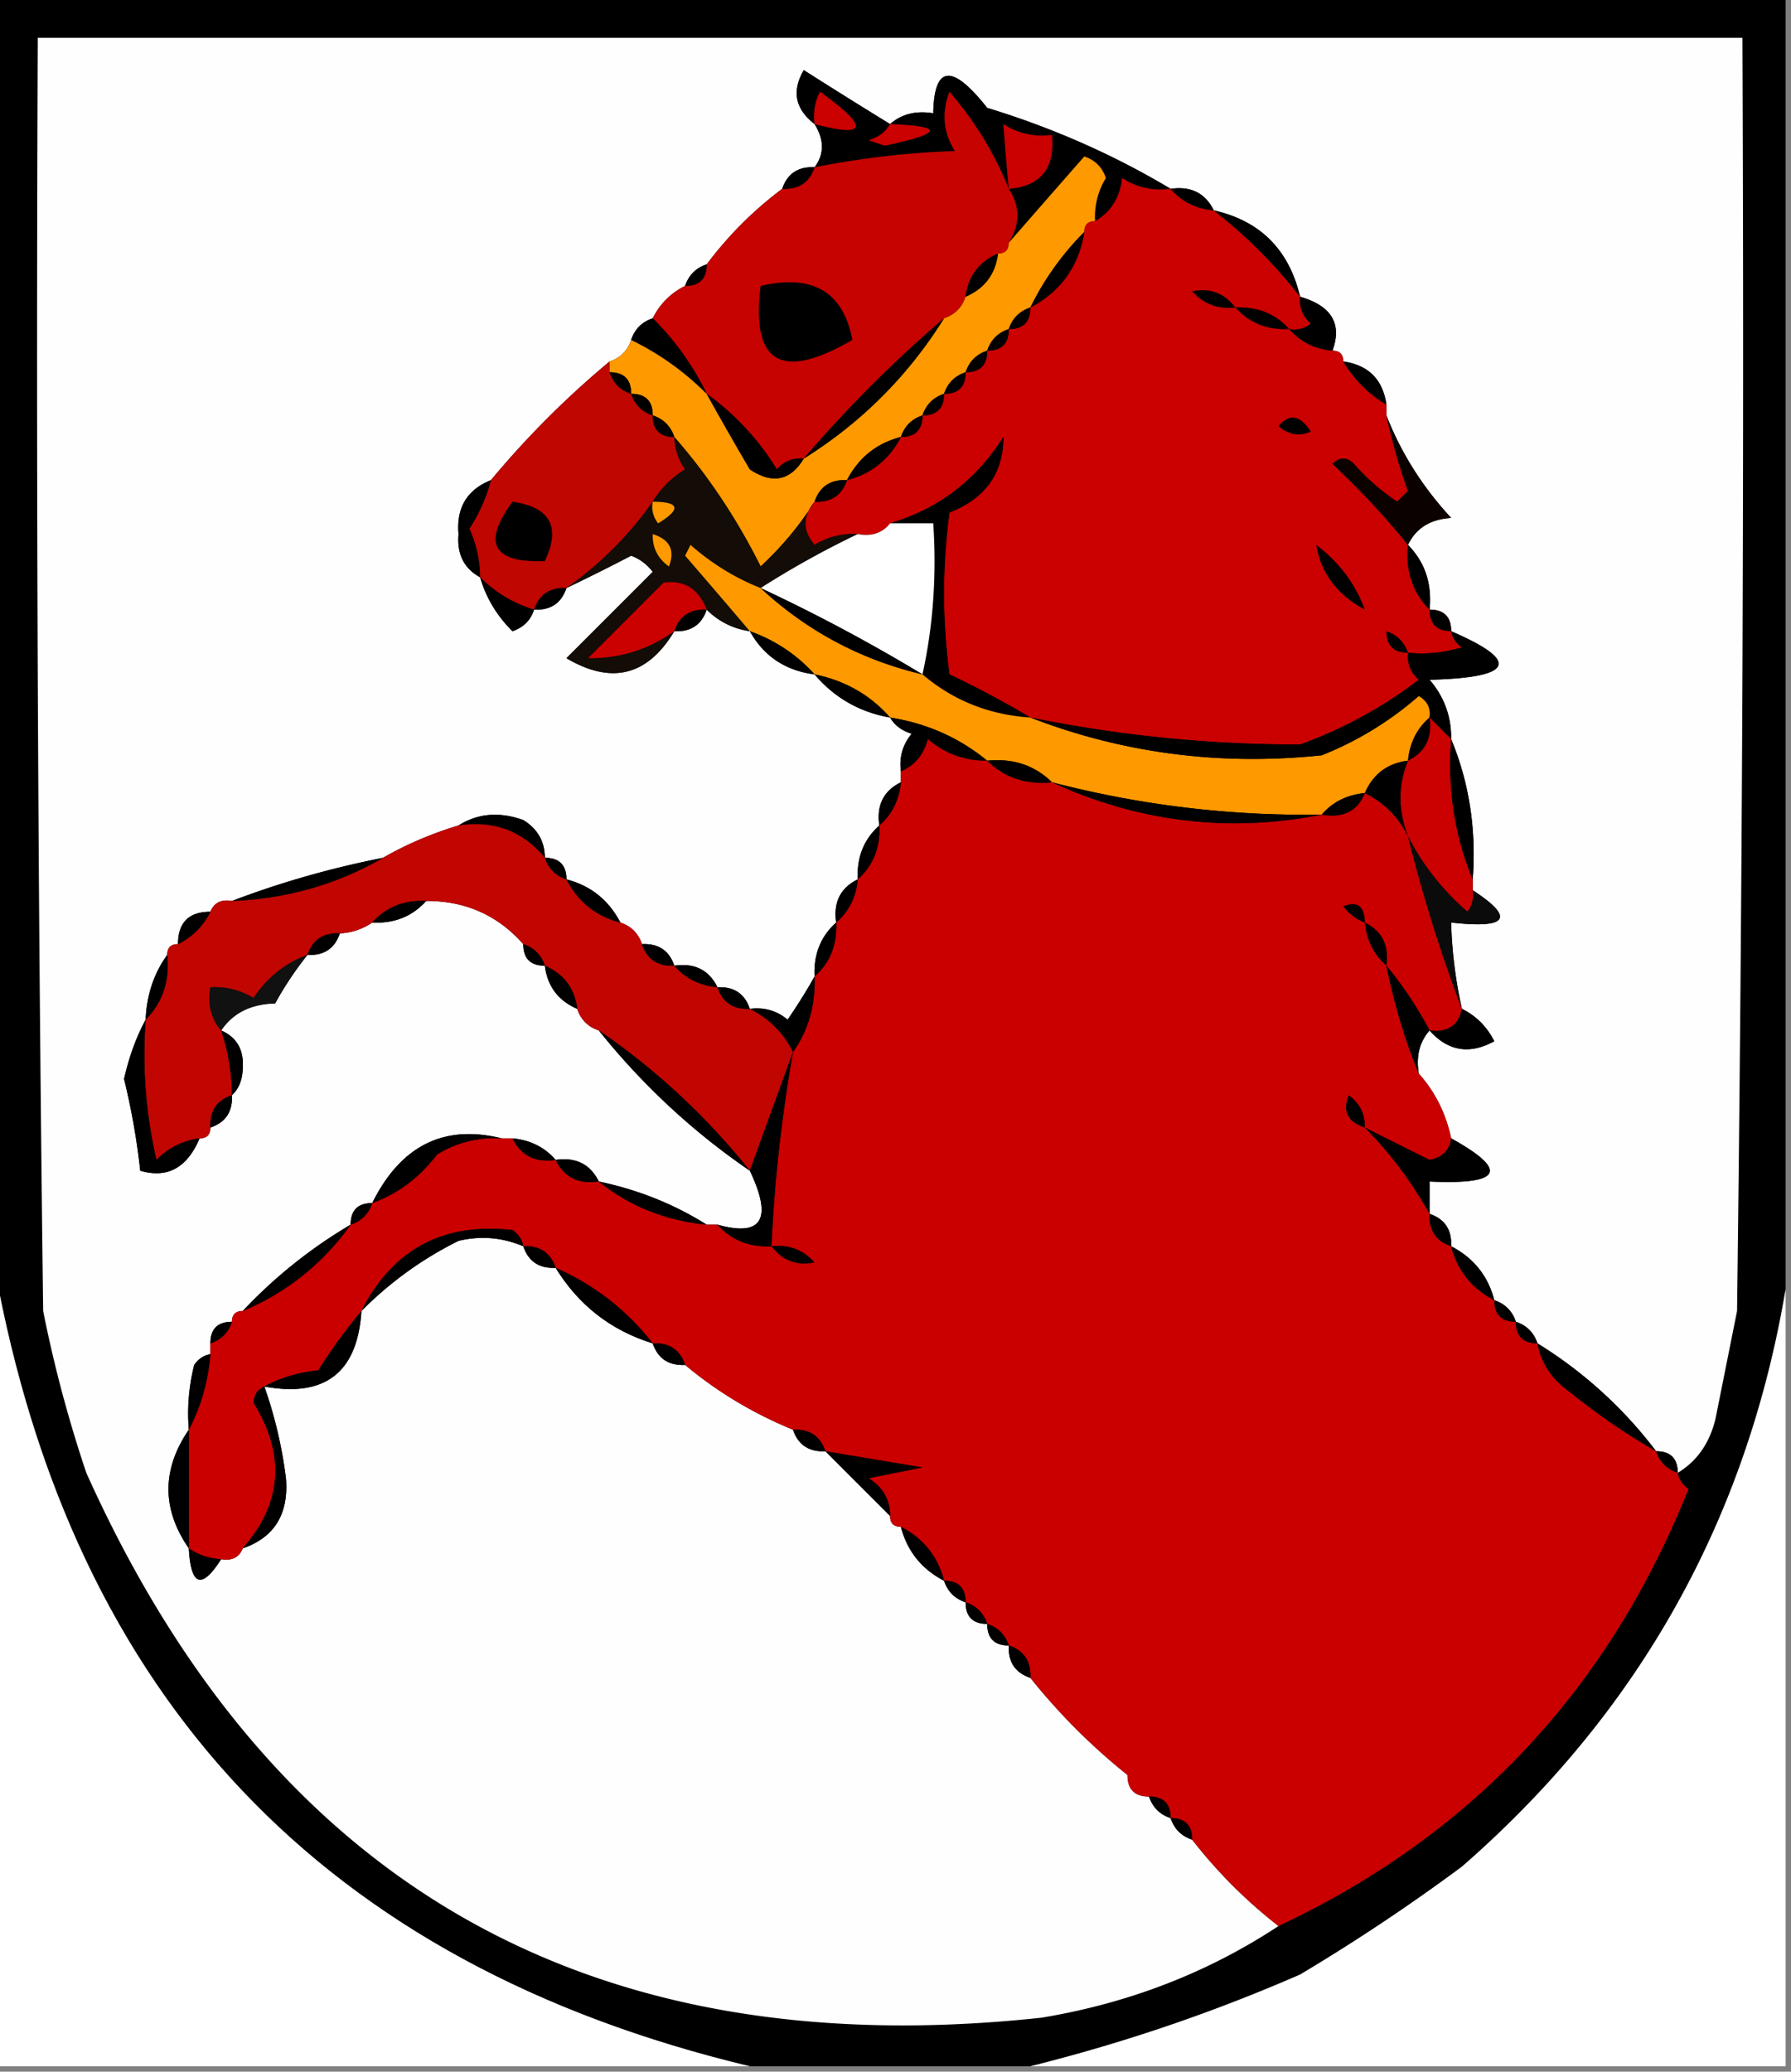 <svg xmlns="http://www.w3.org/2000/svg" width="166" height="192" style="shape-rendering:geometricPrecision;text-rendering:geometricPrecision;image-rendering:optimizeQuality;fill-rule:evenodd;clip-rule:evenodd"><rect width="100%" height="100%" fill="#808080" stroke="none"/><path style="opacity:1" d="M-.5-.5h166v120c-3.61 21.383-13.61 39.216-30 53.5a179.617 179.617 0 0 1-15 10 157.946 157.946 0 0 1-25 8.5h-26c-39.436-9.436-62.77-34.103-70-74V-.5z"/><path style="opacity:1" fill="#fefefe" d="M155.5 136.5c0-1.333-.667-2-2-2a40.338 40.338 0 0 0-11-10c-.333-1-1-1.667-2-2-.333-1-1-1.667-2-2-.58-2.249-1.913-3.915-4-5 .073-1.527-.594-2.527-2-3v-3c6.706.309 7.373-1.024 2-4-.492-2.319-1.492-4.319-3-6-.268-1.599.066-2.932 1-4 1.701 1.923 3.701 2.257 6 1-.688-1.355-1.688-2.355-3-3a41.541 41.541 0 0 1-1-8c5.277.584 5.943-.416 2-3v-1c.344-4.622-.323-8.955-2-13 .028-2.082-.639-3.916-2-5.5 7.804-.203 8.47-1.703 2-4.5 0-1.333-.667-2-2-2 .241-2.398-.426-4.398-2-6 .73-1.545 2.063-2.378 4-2.5-2.646-2.86-4.646-6.026-6-9.5v-1c-.333-2.333-1.667-3.667-4-4 0-.667-.333-1-1-1 .912-2.488-.088-4.155-3-5-1.036-4.37-3.703-7.036-8-8-.787-1.604-2.12-2.27-4-2-5.286-3.159-10.952-5.659-17-7.5-3.254-4.126-4.92-3.96-5 .5-1.599-.268-2.932.066-4 1a555.226 555.226 0 0 1-8-5c-1.134 1.939-.8 3.605 1 5 .905 1.464.905 2.798 0 4-1.527-.073-2.527.594-3 2-2.667 2-5 4.333-7 7-1 .333-1.667 1-2 2a6.541 6.541 0 0 0-3 3c-1 .333-1.667 1-2 2-.333 1-1 1.667-2 2-4 3.333-7.667 7-11 11-2.214.892-3.214 2.558-3 5-.16 1.855.507 3.188 2 4 .548 1.894 1.548 3.56 3 5 1.022-.355 1.689-1.022 2-2 1.527.073 2.527-.594 3-2a199.631 199.631 0 0 0 6-3 4.452 4.452 0 0 1 2 1.5l-8 8c4.178 2.471 7.51 1.638 10-2.5 1.527.073 2.527-.594 3-2 1.105 1.1 2.438 1.767 4 2 1.302 2.322 3.302 3.655 6 4 1.84 2.169 4.174 3.502 7 4 .418.722 1.084 1.222 2 1.5-.837 1.011-1.17 2.178-1 3.5v1c-1.604.787-2.27 2.12-2 4-1.431 1.28-2.098 2.947-2 5-1.604.787-2.27 2.12-2 4-1.431 1.28-2.098 2.947-2 5a51.209 51.209 0 0 1-2.5 4c-1.011-.837-2.178-1.17-3.5-1-.473-1.406-1.473-2.073-3-2-.787-1.604-2.12-2.27-4-2-.473-1.406-1.473-2.073-3-2-.333-1-1-1.667-2-2-1.085-2.087-2.751-3.42-5-4 0-1.333-.667-2-2-2-.01-1.517-.677-2.684-2-3.5-2.212-.79-4.212-.623-6 .5-2.518.764-4.851 1.764-7 3-4.88.967-9.546 2.3-14 4-.992-.172-1.658.162-2 1-2 0-3 1-3 3-.667 0-1 .333-1 1-1.238 1.714-1.905 3.714-2 6-.88 1.637-1.546 3.47-2 5.5a65.742 65.742 0 0 1 1.5 8.5c2.503.738 4.337-.262 5.5-3 .667 0 1-.333 1-1 1.406-.473 2.073-1.473 2-3 .639-.597.972-1.43 1-2.5.113-1.7-.553-2.866-2-3.5 1.09-1.617 2.756-2.45 5-2.5a30.85 30.85 0 0 1 3-4.5c1.527.073 2.527-.594 3-2a5.728 5.728 0 0 0 3-1c2.053.098 3.72-.569 5-2 3.63-.017 6.63 1.316 9 4 0 1.333.667 2 2 2 .238 1.904 1.238 3.238 3 4 .333 1 1 1.667 2 2 4.06 5.062 8.726 9.395 14 13 2.133 4.49 1.133 6.156-3 5h-1c-3.03-1.903-6.363-3.237-10-4-.787-1.604-2.12-2.271-4-2-1.014-1.174-2.347-1.84-4-2h-1c-5.36-1.322-9.36.678-12 6-1.333 0-2 .667-2 2a45.246 45.246 0 0 0-10 8c-.667 0-1 .333-1 1-1.333 0-2 .667-2 2v1c-.617.111-1.117.444-1.5 1a18.437 18.437 0 0 0-.5 6c-2.511 3.692-2.511 7.358 0 11 .194 3.505 1.194 3.838 3 1 .992.172 1.658-.162 2-1 2.936-1.015 4.27-3.182 4-6.5a40.52 40.52 0 0 0-2-8.5c5.634 1.031 8.634-1.303 9-7a33.697 33.697 0 0 1 9-6.5c2.045-.49 4.045-.323 6 .5.473 1.406 1.473 2.073 3 2 2.137 3.473 5.137 5.806 9 7 .473 1.406 1.473 2.073 3 2 2.994 2.5 6.327 4.5 10 6 .473 1.406 1.473 2.073 3 2l6 6c0 .667.333 1 1 1 .58 2.249 1.913 3.915 4 5 .333 1 1 1.667 2 2 0 1.333.667 2 2 2 0 1.333.667 2 2 2-.073 1.527.594 2.527 2 3a57.497 57.497 0 0 0 9 9c0 1.333.667 2 2 2 .333 1 1 1.667 2 2 .333 1 1 1.667 2 2 2.333 3 5 5.667 8 8-6.569 4.331-13.902 7.164-22 8.5-41.85 4.499-71.35-12.334-88.5-50.5a121.115 121.115 0 0 1-4-15c-.5-39.332-.667-78.665-.5-118h158c.167 39.335 0 78.668-.5 118l-2 10c-.549 2.26-1.716 3.926-3.5 5z"/><path style="opacity:1" d="M82.5 11.5c1.068-.934 2.401-1.268 4-1 .08-4.46 1.746-4.626 5-.5 6.048 1.841 11.714 4.341 17 7.5-1.644.213-3.144-.12-4.5-1-.2 1.82-1.034 3.153-2.5 4a6.845 6.845 0 0 1 1-4c-.333-1-1-1.667-2-2-2.356 2.686-4.69 5.353-7 8 1.062-1.734 1.062-3.4 0-5-1.293-3.237-3.126-6.237-5.5-9-.743 1.94-.576 3.774.5 5.5-4.22.13-8.552.63-13 1.5.905-1.202.905-2.536 0-4-1.8-1.395-2.134-3.061-1-5a555.226 555.226 0 0 0 8 5z"/><path style="opacity:1" fill="#cb0000" d="M75.5 11.5a4.932 4.932 0 0 1 .5-3c4.589 3.298 4.422 4.298-.5 3z"/><path style="opacity:1" fill="#c60300" d="M93.5 17.5c1.062 1.6 1.062 3.266 0 5 0 .667-.333 1-1 1-1.762.762-2.762 2.096-3 4-.333 1-1 1.667-2 2-4.667 4-9 8.333-13 13-.996-.086-1.83.248-2.5 1a24.089 24.089 0 0 0-6.5-7 25.49 25.49 0 0 0-5-7 6.541 6.541 0 0 1 3-3c1.333 0 2-.667 2-2 2-2.667 4.333-5 7-7 1.527.073 2.527-.594 3-2 4.448-.87 8.78-1.37 13-1.5-1.076-1.726-1.243-3.56-.5-5.5 2.374 2.763 4.207 5.763 5.5 9z"/><path style="opacity:1" fill="#cb0000" d="M82.5 11.5c5.064.198 4.897.865-.5 2l-1.5-.5c.916-.278 1.582-.778 2-1.5zM93.5 17.5a237.903 237.903 0 0 1-.5-6c1.356.88 2.856 1.213 4.5 1 .303 3.088-1.03 4.754-4 5z"/><path style="opacity:1" fill="#fe9900" d="M101.5 20.5c-.667 0-1 .333-1 1a26.156 26.156 0 0 0-5 7c-1 .333-1.667 1-2 2-1 .333-1.667 1-2 2-1 .333-1.667 1-2 2-1 .333-1.667 1-2 2-1 .333-1.667 1-2 2-1 .333-1.667 1-2 2-2.249.58-3.915 1.913-5 4-1.527-.073-2.527.594-3 2-1.356 2.158-3.022 4.158-5 6-2.19-4.4-4.857-8.4-8-12-.333-1-1-1.667-2-2 0-1.333-.667-2-2-2 0-1.333-.667-2-2-2v-1c1-.333 1.667-1 2-2a25.49 25.49 0 0 1 7 5 346.77 346.77 0 0 0 4 7c2.082 1.394 3.749 1.061 5-1 5.333-3.333 9.667-7.667 13-13 1-.333 1.667-1 2-2 1.762-.762 2.762-2.096 3-4 .667 0 1-.333 1-1 2.31-2.647 4.644-5.314 7-8 1 .333 1.667 1 2 2a6.845 6.845 0 0 0-1 4z"/><path style="opacity:1" d="M75.5 15.5c-.473 1.406-1.473 2.073-3 2 .473-1.406 1.473-2.073 3-2z"/><path style="opacity:1" fill="#ca0100" d="M108.5 17.5c1.014 1.174 2.347 1.84 4 2 3 2.333 5.667 5 8 8-.086.996.248 1.83 1 2.5a2.427 2.427 0 0 1-2 .5c1.014 1.174 2.347 1.84 4 2 .667 0 1 .333 1 1 1 1.667 2.333 3 4 4v1a54.855 54.855 0 0 0 2 7l-1 1a19.897 19.897 0 0 1-4-3.5c-.667-.667-1.333-.667-2 0a72.647 72.647 0 0 1 7 7.5c-.241 2.398.426 4.398 2 6 1.333 0 2 .667 2 2 .111.617.444 1.117 1 1.5-1.634.493-3.301.66-5 .5-.086.996.248 1.83 1 2.5a40.945 40.945 0 0 1-11 6 124.57 124.57 0 0 1-25-2.5 90.04 90.04 0 0 0-7.5-4c-.667-5-.667-10 0-15 3.328-1.303 4.995-3.636 5-7-2.539 4.01-6.039 6.676-10.5 8-.709.904-1.709 1.237-3 1a6.845 6.845 0 0 0-4 1c-1.126-1.308-1.126-2.642 0-4 1.527.073 2.527-.594 3-2 2.249-.58 3.915-1.913 5-4 1.333 0 2-.667 2-2 1.333 0 2-.667 2-2 1.333 0 2-.667 2-2 1.333 0 2-.667 2-2 1.333 0 2-.667 2-2 1.333 0 2-.667 2-2 2.823-1.492 4.49-3.826 5-7 0-.667.333-1 1-1 1.466-.847 2.3-2.18 2.5-4 1.356.88 2.856 1.213 4.5 1z"/><path style="opacity:1" d="M108.5 17.5c1.88-.27 3.213.396 4 2-1.653-.16-2.986-.826-4-2zM112.5 19.5c4.297.964 6.964 3.63 8 8-2.333-3-5-5.667-8-8zM100.5 21.5c-.51 3.174-2.177 5.508-5 7a26.156 26.156 0 0 1 5-7zM92.5 23.5c-.238 1.904-1.238 3.238-3 4 .238-1.904 1.238-3.238 3-4zM65.5 24.5c0 1.333-.667 2-2 2 .333-1 1-1.667 2-2zM70.5 26.5c4.824-1.13 7.658.537 8.5 5-6.57 3.836-9.403 2.17-8.5-5zM114.5 28.5c-1.603.188-2.937-.312-4-1.5 1.64-.348 2.973.152 4 1.5zM120.5 27.5c2.912.845 3.912 2.512 3 5-1.653-.16-2.986-.826-4-2a2.427 2.427 0 0 0 2-.5c-.752-.67-1.086-1.504-1-2.5zM95.5 28.5c0 1.333-.667 2-2 2 .333-1 1-1.667 2-2zM114.5 28.5c2.053-.098 3.72.569 5 2-2.053.098-3.72-.569-5-2zM60.5 29.5a25.49 25.49 0 0 1 5 7 25.49 25.49 0 0 0-7-5c.333-1 1-1.667 2-2zM87.5 29.5c-3.333 5.333-7.667 9.667-13 13 4-4.667 8.333-9 13-13zM93.5 30.5c0 1.333-.667 2-2 2 .333-1 1-1.667 2-2zM91.5 32.5c0 1.333-.667 2-2 2 .333-1 1-1.667 2-2zM124.5 33.5c2.333.333 3.667 1.667 4 4-1.667-1-3-2.333-4-4z"/><path style="opacity:1" fill="#c00601" d="M56.5 33.5v1c.333 1 1 1.667 2 2 .333 1 1 1.667 2 2 0 1.333.667 2 2 2a5.576 5.576 0 0 0 1 3c-1.27.788-2.27 1.788-3 3a33.015 33.015 0 0 1-8 8c-1.527-.073-2.527.594-3 2a11.741 11.741 0 0 1-5-3c-.02-1.56-.352-3.06-1-4.5a15.416 15.416 0 0 0 2-4.5c3.333-4 7-7.667 11-11z"/><path style="opacity:1" d="M56.5 34.5c1.333 0 2 .667 2 2-1-.333-1.667-1-2-2zM89.5 34.5c0 1.333-.667 2-2 2 .333-1 1-1.667 2-2zM58.5 36.5c1.333 0 2 .667 2 2-1-.333-1.667-1-2-2zM65.5 36.5a24.089 24.089 0 0 1 6.5 7c.67-.752 1.504-1.086 2.5-1-1.251 2.061-2.918 2.394-5 1a346.77 346.77 0 0 1-4-7zM87.5 36.5c0 1.333-.667 2-2 2 .333-1 1-1.667 2-2zM60.5 38.5c1 .333 1.667 1 2 2-1.333 0-2-.667-2-2zM85.5 38.5c0 1.333-.667 2-2 2 .333-1 1-1.667 2-2zM118.5 39.5c.997-1.212 1.997-1.046 3 .5-1.077.47-2.077.303-3-.5z"/><path style="opacity:1" fill="#0b0200" d="M128.5 38.5c1.354 3.474 3.354 6.64 6 9.5-1.937.122-3.27.955-4 2.5a72.647 72.647 0 0 0-7-7.5c.667-.667 1.333-.667 2 0a19.897 19.897 0 0 0 4 3.5l1-1a54.855 54.855 0 0 1-2-7z"/><path style="opacity:1" fill="#130c07" d="M62.5 40.5c3.143 3.6 5.81 7.6 8 12 1.978-1.842 3.644-3.842 5-6-1.126 1.358-1.126 2.692 0 4a6.845 6.845 0 0 1 4-1 84.224 84.224 0 0 0-9 5c-2.361-.935-4.528-2.268-6.5-4l-.5 1a946.22 946.22 0 0 1 6 7c-1.562-.233-2.895-.9-4-2-.754-1.946-2.088-2.78-4-2.5l-7 7c2.913.048 5.58-.785 8-2.5-2.49 4.138-5.822 4.971-10 2.5l8-8a4.452 4.452 0 0 0-2-1.5 199.631 199.631 0 0 1-6 3 33.015 33.015 0 0 0 8-8c.73-1.212 1.73-2.212 3-3a5.576 5.576 0 0 1-1-3z"/><path style="opacity:1" d="M83.5 40.5c-1.085 2.087-2.751 3.42-5 4 1.085-2.087 2.751-3.42 5-4zM95.5 66.5c-3.827-.252-7.16-1.585-10-4 .986-4.47 1.32-9.137 1-14h-4c4.461-1.324 7.961-3.99 10.5-8-.005 3.364-1.672 5.697-5 7-.667 5-.667 10 0 15a90.04 90.04 0 0 1 7.5 4zM45.5 44.5a15.416 15.416 0 0 1-2 4.5c.648 1.44.98 2.94 1 4.5-1.493-.812-2.16-2.145-2-4-.214-2.442.786-4.108 3-5zM78.5 44.5c-.473 1.406-1.473 2.073-3 2 .473-1.406 1.473-2.073 3-2zM47.5 46.5c3.497.495 4.497 2.328 3 5.5-4.824.183-5.824-1.65-3-5.5z"/><path style="opacity:1" fill="#fe9900" d="M60.5 46.5c2.5.01 2.668.678.5 2a2.428 2.428 0 0 1-.5-2z"/><path style="opacity:1" fill="#fefffe" d="M82.5 48.5h4c.32 4.863-.014 9.53-1 14a160.785 160.785 0 0 0-15-8 84.224 84.224 0 0 1 9-5c1.291.237 2.291-.096 3-1z"/><path style="opacity:1" fill="#fe9900" d="M60.5 49.5c1.585.502 2.085 1.502 1.5 3-1.039-.744-1.539-1.744-1.5-3zM70.5 54.5c4.29 3.978 9.29 6.645 15 8 2.84 2.415 6.173 3.748 10 4 8.597 3.317 17.597 4.484 27 3.5a31.002 31.002 0 0 0 9-5.5c.798.457 1.131 1.124 1 2-1.174 1.014-1.84 2.347-2 4-1.904.238-3.238 1.238-4 3-1.653.16-2.986.826-4 2a93.286 93.286 0 0 1-25-3c-1.602-1.574-3.602-2.24-6-2-2.588-2.125-5.588-3.458-9-4-1.836-2.088-4.169-3.421-7-4-1.647-1.826-3.647-3.16-6-4a946.22 946.22 0 0 0-6-7l.5-1c1.972 1.732 4.139 3.065 6.5 4z"/><path style="opacity:1" d="M126.5 56.5c-2.573-1.38-4.073-3.38-4.5-6 2.127 1.614 3.627 3.614 4.5 6zM130.5 50.5c1.574 1.602 2.241 3.602 2 6-1.574-1.602-2.241-3.602-2-6zM44.5 53.5a11.741 11.741 0 0 0 5 3c-.311.978-.978 1.645-2 2-1.452-1.44-2.452-3.106-3-5z"/><path style="opacity:1" fill="#cb0000" d="M65.5 56.5c-1.527-.073-2.527.594-3 2-2.42 1.715-5.087 2.548-8 2.5l7-7c1.912-.28 3.246.554 4 2.5z"/><path style="opacity:1" d="M52.5 54.5c-.473 1.406-1.473 2.073-3 2 .473-1.406 1.473-2.073 3-2zM70.5 54.5a160.785 160.785 0 0 1 15 8c-5.71-1.355-10.71-4.022-15-8zM65.5 56.5c-.473 1.406-1.473 2.073-3 2 .473-1.406 1.473-2.073 3-2zM126.5 56.5c1.333 0 2 .667 2 2 0-1.333-.667-2-2-2zM132.5 56.5c1.333 0 2 .667 2 2-1.333 0-2-.667-2-2zM69.5 58.5c2.353.84 4.353 2.174 6 4-2.698-.345-4.698-1.678-6-4zM128.5 58.5c1 .333 1.667 1 2 2-1.333 0-2-.667-2-2z"/><path style="opacity:1" d="M134.5 58.5c6.47 2.797 5.804 4.297-2 4.5 1.361 1.584 2.028 3.418 2 5.5l-2-2c.131-.876-.202-1.543-1-2a31.002 31.002 0 0 1-9 5.5c-9.403.984-18.403-.183-27-3.5a124.57 124.57 0 0 0 25 2.5 40.945 40.945 0 0 0 11-6c-.752-.67-1.086-1.504-1-2.5 1.699.16 3.366-.007 5-.5-.556-.383-.889-.883-1-1.5zM75.5 62.5c2.831.579 5.164 1.912 7 4-2.826-.498-5.16-1.831-7-4zM82.5 66.5c3.412.542 6.412 1.875 9 4-2.082.028-3.916-.639-5.5-2-.377 1.442-1.21 2.442-2.5 3-.17-1.322.163-2.489 1-3.5-.916-.278-1.582-.778-2-1.5z"/><path style="opacity:1" d="M132.5 66.5c.271 1.88-.396 3.213-2 4 .16-1.653.826-2.986 2-4z"/><path style="opacity:1" fill="#cb0000" d="m132.5 66.5 2 2c-.344 4.622.323 8.955 2 13v1a2.429 2.429 0 0 1-.5 2c-2.336-2.04-4.169-4.373-5.5-7-.938-2.41-.938-4.744 0-7 1.604-.787 2.271-2.12 2-4z"/><path style="opacity:1" fill="#ca0000" d="M91.5 70.5c1.602 1.574 3.602 2.24 6 2 8.049 3.695 16.383 4.695 25 3 1.983.343 3.317-.323 4-2 1.774.87 3.107 2.203 4 4a139.59 139.59 0 0 0 5 16c-.321 1.548-1.321 2.215-3 2a35.377 35.377 0 0 0-4-6c.71 3.525 1.71 6.858 3 10 1.508 1.681 2.508 3.681 3 6-.12 1.086-.787 1.753-2 2-1.994-.989-3.994-1.989-6-3 2.329 2.341 4.329 5.008 6 8-.073 1.527.594 2.527 2 3 .58 2.249 1.913 3.915 4 5 0 1.333.667 2 2 2 0 1.333.667 2 2 2 .359 1.871 1.359 3.371 3 4.5a60.364 60.364 0 0 0 8 5.5c.333 1 1 1.667 2 2 .111.617.444 1.117 1 1.5-7.434 18.595-20.101 32.095-38 40.5-3-2.333-5.667-5-8-8 0-1.333-.667-2-2-2 0-1.333-.667-2-2-2s-2-.667-2-2a57.497 57.497 0 0 1-9-9c.073-1.527-.594-2.527-2-3-.333-1-1-1.667-2-2-.333-1-1-1.667-2-2 0-1.333-.667-2-2-2-.58-2.249-1.913-3.915-4-5-.667 0-1-.333-1-1-.01-1.517-.677-2.684-2-3.5l5-1-9-1.5c-.473-1.406-1.473-2.073-3-2a37.785 37.785 0 0 1-10-6c-.473-1.406-1.473-2.073-3-2-2.422-3.091-5.422-5.424-9-7-.473-1.406-1.473-2.073-3-2-.11-.617-.444-1.117-1-1.5-6.436-.718-11.102 1.782-14 7.5a50.002 50.002 0 0 0-4 5.5c-1.882.198-3.548.698-5 1.5-.597.235-.93.735-1 1.5 2.99 4.837 2.657 9.337-1 13.5-.342.838-1.008 1.172-2 1a5.727 5.727 0 0 1-3-1v-11c1.112-2.099 1.779-4.433 2-7v-1c1-.333 1.667-1 2-2 0-.667.333-1 1-1 4.072-1.708 7.405-4.374 10-8 1-.333 1.667-1 2-2 2.386-.873 4.386-2.373 6-4.5a10.1 10.1 0 0 1 6-1.5h1c.787 1.604 2.12 2.271 4 2 .787 1.604 2.12 2.271 4 2 2.835 2.285 6.168 3.618 10 4h1c1.28 1.431 2.947 2.098 5 2a139.23 139.23 0 0 1 2-18c1.424-2.014 2.09-4.348 2-7 1.431-1.28 2.098-2.947 2-5 1.174-1.014 1.84-2.347 2-4 1.431-1.28 2.098-2.947 2-5 1.174-1.014 1.84-2.347 2-4v-1c1.29-.558 2.123-1.558 2.5-3 1.584 1.361 3.418 2.028 5.5 2z"/><path style="opacity:1" d="M134.5 68.5c1.677 4.045 2.344 8.378 2 13-1.677-4.045-2.344-8.378-2-13zM91.5 70.5c2.398-.24 4.398.426 6 2-2.398.24-4.398-.426-6-2zM130.5 70.5c-.938 2.256-.938 4.59 0 7-.893-1.797-2.226-3.13-4-4 .762-1.762 2.096-2.762 4-3zM83.5 72.5c-.16 1.653-.826 2.986-2 4-.27-1.88.396-3.213 2-4zM97.5 72.5a93.286 93.286 0 0 0 25 3c-8.617 1.695-16.951.695-25-3zM126.5 73.5c-.683 1.677-2.017 2.343-4 2 1.014-1.174 2.347-1.84 4-2zM42.5 76.5c1.788-1.123 3.788-1.29 6-.5 1.323.816 1.99 1.983 2 3.5-2.045-2.484-4.712-3.484-8-3z"/><path style="opacity:1" fill="#c10601" d="M42.5 76.5c3.288-.484 5.955.516 8 3 .333 1 1 1.667 2 2 1.085 2.087 2.751 3.42 5 4 1 .333 1.667 1 2 2 .473 1.406 1.473 2.073 3 2 1.014 1.174 2.347 1.84 4 2 .473 1.406 1.473 2.073 3 2 1.797.893 3.13 2.226 4 4l-4 11c-4.06-5.062-8.726-9.395-14-13-1-.333-1.667-1-2-2-.238-1.904-1.238-3.238-3-4-.333-1-1-1.667-2-2-2.37-2.684-5.37-4.017-9-4-2.053-.098-3.72.569-5 2a5.728 5.728 0 0 1-3 1c-1.527-.073-2.527.594-3 2-2.067.763-3.734 2.096-5 4a6.845 6.845 0 0 0-4-1c-.268 1.599.066 2.932 1 4 .65 1.935.983 3.935 1 6-1.406.473-2.073 1.473-2 3 0 .667-.333 1-1 1-1.544.203-2.878.87-4 2a43.123 43.123 0 0 1-1-13c1.574-1.602 2.24-3.602 2-6 0-.667.333-1 1-1a6.541 6.541 0 0 0 3-3c.342-.838 1.008-1.172 2-1 5.1-.211 9.767-1.544 14-4 2.149-1.236 4.482-2.236 7-3z"/><path style="opacity:1" d="M81.5 76.5c.098 2.053-.569 3.72-2 5-.098-2.053.569-3.72 2-5z"/><path style="opacity:1" fill="#0b0b0b" d="M130.5 77.5c1.331 2.627 3.164 4.96 5.5 7a2.429 2.429 0 0 0 .5-2c3.943 2.584 3.277 3.584-2 3a41.541 41.541 0 0 0 1 8 139.59 139.59 0 0 1-5-16z"/><path style="opacity:1" d="M35.5 79.5c-4.233 2.456-8.9 3.789-14 4 4.454-1.7 9.12-3.033 14-4zM50.5 79.5c1.333 0 2 .667 2 2-1-.333-1.667-1-2-2zM52.5 81.5c2.249.58 3.915 1.913 5 4-2.249-.58-3.915-1.913-5-4zM79.5 81.5c-.16 1.653-.826 2.986-2 4-.27-1.88.396-3.213 2-4zM39.5 83.5c-1.28 1.431-2.947 2.098-5 2 1.28-1.431 2.947-2.098 5-2zM126.5 85.5c-.789-.283-1.456-.783-2-1.5 1.316-.528 1.983-.028 2 1.5zM19.5 84.5a6.541 6.541 0 0 1-3 3c0-2 1-3 3-3zM77.5 85.5c.098 2.053-.569 3.72-2 5-.098-2.053.569-3.72 2-5zM126.5 85.5c1.604.787 2.271 2.12 2 4-1.174-1.014-1.84-2.347-2-4zM31.5 86.5c-.473 1.406-1.473 2.073-3 2 .473-1.406 1.473-2.073 3-2zM48.5 87.5c1 .333 1.667 1 2 2-1.333 0-2-.667-2-2zM59.5 87.5c1.527-.073 2.527.594 3 2-1.527.073-2.527-.594-3-2zM15.5 88.5c.24 2.398-.426 4.398-2 6 .095-2.286.762-4.286 2-6z"/><path style="opacity:1" fill="#111" d="M28.5 88.5a30.85 30.85 0 0 0-3 4.5c-2.244.05-3.91.883-5 2.5-.934-1.068-1.268-2.401-1-4a6.845 6.845 0 0 1 4 1c1.266-1.904 2.933-3.237 5-4z"/><path style="opacity:1" d="M50.5 89.5c1.762.762 2.762 2.096 3 4-1.762-.762-2.762-2.096-3-4zM62.5 89.5c1.88-.27 3.213.396 4 2-1.653-.16-2.986-.826-4-2zM128.5 89.5a35.377 35.377 0 0 1 4 6c-.934 1.068-1.268 2.401-1 4-1.29-3.142-2.29-6.475-3-10zM75.5 90.5c.09 2.652-.576 4.986-2 7-.87-1.774-2.203-3.107-4-4 1.322-.17 2.489.163 3.5 1a51.209 51.209 0 0 0 2.5-4zM66.5 91.5c1.527-.073 2.527.594 3 2-1.527.073-2.527-.594-3-2zM135.5 93.5c1.312.645 2.312 1.645 3 3-2.299 1.257-4.299.923-6-1 1.679.215 2.679-.452 3-2zM13.5 94.5a43.123 43.123 0 0 0 1 13c1.122-1.13 2.456-1.797 4-2-1.163 2.738-2.997 3.738-5.5 3a65.742 65.742 0 0 0-1.5-8.5c.454-2.03 1.12-3.863 2-5.5zM20.5 95.5c1.447.634 2.113 1.8 2 3.5-.028 1.07-.361 1.903-1 2.5a19.242 19.242 0 0 0-1-6zM55.5 95.5c5.274 3.605 9.94 7.938 14 13-5.274-3.605-9.94-7.938-14-13z"/><path style="opacity:1" d="M73.5 97.5a139.23 139.23 0 0 0-2 18c-2.053.098-3.72-.569-5-2 4.133 1.156 5.133-.51 3-5l4-11zM21.5 101.5c.073 1.527-.594 2.527-2 3-.073-1.527.594-2.527 2-3zM126.5 104.5c-1.585-.502-2.085-1.502-1.5-3 1.039.744 1.539 1.744 1.5 3zM46.5 105.5a10.1 10.1 0 0 0-6 1.5c-1.614 2.127-3.614 3.627-6 4.5 2.64-5.322 6.64-7.322 12-6zM126.5 104.5c2.006 1.011 4.006 2.011 6 3 1.213-.247 1.88-.914 2-2 5.373 2.976 4.706 4.309-2 4v3c-1.671-2.992-3.671-5.659-6-8zM47.5 105.5c1.653.16 2.986.826 4 2-1.88.271-3.213-.396-4-2zM51.5 107.5c1.88-.271 3.213.396 4 2-1.88.271-3.213-.396-4-2zM55.5 109.5c3.637.763 6.97 2.097 10 4-3.832-.382-7.165-1.715-10-4zM34.5 111.5c-.333 1-1 1.667-2 2 0-1.333.667-2 2-2zM132.5 112.5c1.406.473 2.073 1.473 2 3-1.406-.473-2.073-1.473-2-3zM32.5 113.5c-2.595 3.626-5.928 6.292-10 8a45.246 45.246 0 0 1 10-8zM48.5 115.5c-1.955-.823-3.955-.99-6-.5a33.697 33.697 0 0 0-9 6.5c2.898-5.718 7.564-8.218 14-7.5.556.383.89.883 1 1.5zM48.5 115.5c1.527-.073 2.527.594 3 2-1.527.073-2.527-.594-3-2zM71.5 115.5c1.603-.188 2.937.312 4 1.5-1.64.348-2.973-.152-4-1.5zM134.5 115.5c2.087 1.085 3.42 2.751 4 5-2.087-1.085-3.42-2.751-4-5z"/><path style="opacity:1" fill="#fefffe" d="M-.5 117.5c7.23 39.897 30.564 64.564 70 74h-70v-74z"/><path style="opacity:1" d="M51.5 117.5c3.578 1.576 6.578 3.909 9 7-3.863-1.194-6.863-3.527-9-7z"/><path style="opacity:1" fill="#fefffe" d="M165.5 119.5v72h-70a157.946 157.946 0 0 0 25-8.5 179.617 179.617 0 0 0 15-10c16.39-14.284 26.39-32.117 30-53.5z"/><path style="opacity:1" d="M138.5 120.5c1 .333 1.667 1 2 2-1.333 0-2-.667-2-2zM33.5 121.5c-.366 5.697-3.366 8.031-9 7 1.452-.802 3.118-1.302 5-1.5a50.002 50.002 0 0 1 4-5.5zM21.5 122.5c-.333 1-1 1.667-2 2 0-1.333.667-2 2-2zM140.5 122.5c1 .333 1.667 1 2 2-1.333 0-2-.667-2-2zM60.5 124.5c1.527-.073 2.527.594 3 2-1.527.073-2.527-.594-3-2zM142.5 124.5a40.338 40.338 0 0 1 11 10 60.364 60.364 0 0 1-8-5.5c-1.641-1.129-2.641-2.629-3-4.5zM19.5 125.5c-.221 2.567-.888 4.901-2 7a18.437 18.437 0 0 1 .5-6c.383-.556.883-.889 1.5-1zM24.5 128.5a40.52 40.52 0 0 1 2 8.5c.27 3.318-1.064 5.485-4 6.5 3.657-4.163 3.99-8.663 1-13.5.07-.765.403-1.265 1-1.5zM17.5 132.5v11c-2.511-3.642-2.511-7.308 0-11zM73.5 132.5c1.527-.073 2.527.594 3 2-1.527.073-2.527-.594-3-2zM76.5 134.5l9 1.5-5 1c1.323.816 1.99 1.983 2 3.5l-6-6zM153.5 134.5c1.333 0 2 .667 2 2-1-.333-1.667-1-2-2zM83.5 141.5c2.087 1.085 3.42 2.751 4 5-2.087-1.085-3.42-2.751-4-5zM17.5 143.5c.891.61 1.891.943 3 1-1.806 2.838-2.806 2.505-3-1zM87.5 146.5c1.333 0 2 .667 2 2-1-.333-1.667-1-2-2zM89.5 148.5c1 .333 1.667 1 2 2-1.333 0-2-.667-2-2zM91.5 150.5c1 .333 1.667 1 2 2-1.333 0-2-.667-2-2zM93.5 152.5c1.406.473 2.073 1.473 2 3-1.406-.473-2.073-1.473-2-3zM104.5 164.5c1.333 0 2 .667 2 2 0-1.333-.667-2-2-2zM106.5 166.5c1.333 0 2 .667 2 2-1-.333-1.667-1-2-2zM108.5 168.5c1.333 0 2 .667 2 2-1-.333-1.667-1-2-2z"/></svg>